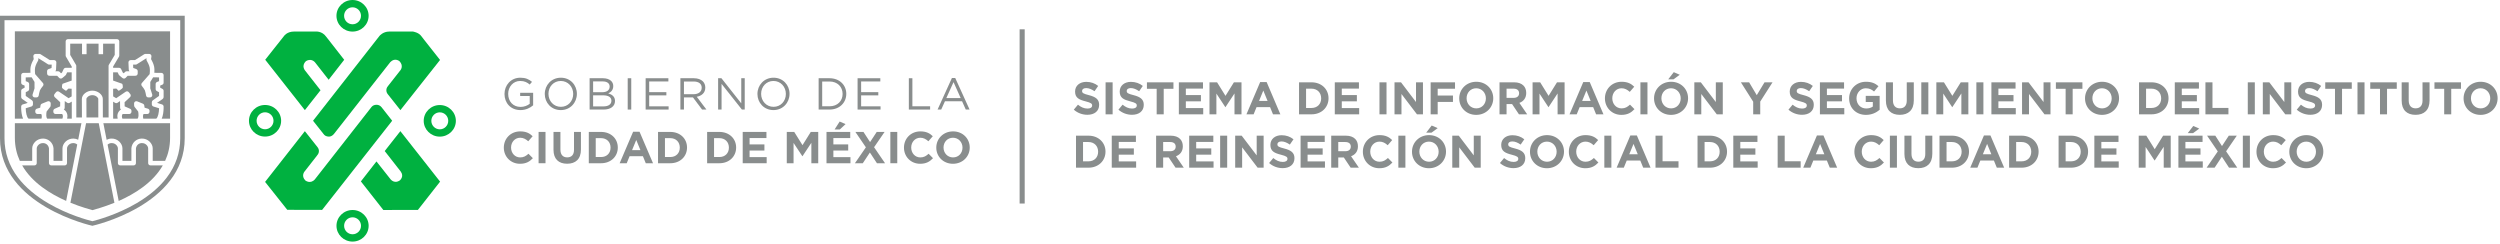 <?xml version="1.0" encoding="UTF-8"?>
<svg width="492px" height="48px" viewBox="0 0 492 48" version="1.1" xmlns="http://www.w3.org/2000/svg" xmlns:xlink="http://www.w3.org/1999/xlink">
    <!-- Generator: Sketch 61 (89581) - https://sketch.com -->
    <title>Group 25</title>
    <desc>Created with Sketch.</desc>
    <g id="Page-1" stroke="none" stroke-width="1" fill="none" fill-rule="evenodd">
        <g id="Group-25">
            <line x1="201.16" y1="6.267" x2="201.16" y2="39.556" id="Line" stroke="#898D8D" stroke-linecap="square" fill-rule="nonzero"></line>
            <g id="Group-24" transform="translate(0, 0)">
                <path d="M63.633,26.322 C63.883,26.701 64.23,26.872 64.717,26.885 C65.381,26.901 65.806,26.253 65.806,26.253 L76.811,12.223 C77.72,11.281 78.616,12.043 78.616,12.043 C79.487,12.947 78.837,13.775 78.837,13.775 L76.376,16.908 L76.376,16.923 C76.164,17.141 76.034,17.436 76.034,17.761 C76.034,18.06 76.144,18.332 76.323,18.542 L76.323,18.547 L78.8,21.671 L86.601,11.799 L83.483,7.846 L82.908,7.101 C82.402,6.378 81.272,6.21 81.272,6.21 L76.601,6.21 C75.363,6.21 74.688,7.062 74.688,7.062 L61.606,23.764 L63.633,26.322 Z" id="Fill-32" fill="#00B140"></path>
                <path d="M63.078,17.761 L59.949,13.767 C59.312,12.748 60.241,12.017 60.241,12.017 C61.409,11.339 62.087,12.385 62.087,12.385 L64.677,15.693 L67.741,11.766 L64.207,7.243 C63.364,6.042 62.078,6.209 62.078,6.209 L57.859,6.209 C56.508,6.209 55.927,7.045 55.927,7.045 L52.196,11.757 L59.997,21.671 L63.078,17.761 Z" id="Fill-33" fill="#00B140"></path>
                <path d="M75.138,21.163 C75.138,21.163 74.779,20.61 74.085,20.62 C73.363,20.63 73.072,21.109 73.072,21.109 L61.953,35.314 C61.052,36.299 60.084,35.508 60.084,35.508 C59.214,34.602 59.927,33.764 59.927,33.764 L62.42,30.578 L62.422,30.561 C62.631,30.344 62.762,30.049 62.762,29.723 C62.762,29.426 62.652,29.152 62.472,28.943 L62.472,28.937 L59.996,25.814 L52.17,35.797 L56.533,41.292 L63.39,41.309 L77.18,23.762 L75.138,21.163 Z" id="Fill-34" fill="#00B140"></path>
                <path d="M75.713,29.724 L78.869,33.764 C79.596,34.767 78.678,35.508 78.678,35.508 C77.467,36.317 76.727,35.108 76.727,35.108 L74.085,31.77 L71.021,35.699 L75.441,41.326 L82.246,41.309 L86.609,35.745 L78.791,25.809 L75.713,29.724 Z" id="Fill-35" fill="#00B140"></path>
                <path d="M86.551,20.672 C84.806,20.672 83.386,22.067 83.386,23.781 C83.386,25.493 84.806,26.888 86.551,26.888 C88.295,26.888 89.715,25.493 89.715,23.781 C89.715,22.067 88.295,20.672 86.551,20.672 M86.551,25.452 C85.633,25.452 84.887,24.702 84.887,23.781 C84.887,22.858 85.633,22.109 86.551,22.109 C87.469,22.109 88.215,22.858 88.215,23.781 C88.215,24.702 87.469,25.452 86.551,25.452" id="Fill-36" fill="#00B140"></path>
                <path d="M69.379,6.215 C71.124,6.215 72.544,4.821 72.544,3.107 C72.544,1.395 71.124,-1.28785871e-14 69.379,-1.28785871e-14 C67.635,-1.28785871e-14 66.215,1.395 66.215,3.107 C66.215,4.821 67.635,6.215 69.379,6.215 M69.379,1.437 C70.297,1.437 71.043,2.186 71.043,3.107 C71.043,4.029 70.297,4.779 69.379,4.779 C68.461,4.779 67.715,4.029 67.715,3.107 C67.715,2.186 68.461,1.437 69.379,1.437" id="Fill-37" fill="#00B140"></path>
                <path d="M55.326,23.769 C55.326,22.055 53.906,20.66 52.163,20.66 C50.417,20.66 48.997,22.055 48.997,23.769 C48.997,25.481 50.417,26.876 52.163,26.876 C53.906,26.876 55.326,25.481 55.326,23.769 M50.498,23.769 C50.498,22.848 51.245,22.098 52.163,22.098 C53.079,22.098 53.826,22.848 53.826,23.769 C53.826,24.69 53.079,25.44 52.163,25.44 C51.245,25.44 50.498,24.69 50.498,23.769" id="Fill-38" fill="#00B140"></path>
                <path d="M35.469,3.969 L35.469,27.208 C35.469,30.023 34.578,32.624 32.823,34.934 C31.393,36.818 29.386,38.524 26.858,40.004 C22.989,42.272 19.058,43.316 18.176,43.533 C17.299,43.317 13.4,42.285 9.533,40.026 C6.995,38.545 4.981,36.837 3.544,34.952 C1.78,32.637 0.885,30.03 0.885,27.208 L0.885,3.969 L35.469,3.969 Z M36.353,3.09 L4.97379915e-14,3.09 L4.97379915e-14,27.208 C4.97379915e-14,40.446 18.169,44.434 18.169,44.434 L18.186,44.434 C18.186,44.434 36.353,40.446 36.353,27.208 L36.353,3.09 Z" id="Fill-40" fill="#898D8D"></path>
                <path d="M22.58,10.809 L22.58,8.593 L20.29,8.593 L20.29,10.661 L19.396,10.661 L19.396,8.593 L17.037,8.593 L17.037,10.661 L16.143,10.661 L16.143,8.593 L13.815,8.593 L13.815,10.81 L14.951,12.752 C14.99,12.821 15.011,12.898 15.011,12.976 L15.021,23.119 L16.122,23.119 L16.11,19.476 C16.11,18.616 17.093,17.837 18.171,17.837 C19.251,17.837 20.233,18.616 20.233,19.475 L20.243,23.119 L21.374,23.119 L21.37,19.273 C21.369,19.256 21.367,19.238 21.367,19.219 L21.367,17.312 C21.367,17.302 21.367,17.293 21.369,17.284 L21.367,15.894 C21.367,15.892 21.367,15.891 21.367,15.888 L21.367,15.282 L21.365,12.977 C21.365,12.898 21.386,12.819 21.427,12.75 L22.58,10.809 Z" id="Fill-41" fill="#898D8D"></path>
                <path d="M14.126,23.356 L14.124,19.994 L13.717,20.237 C13.567,20.328 13.379,20.321 13.234,20.223 L12.743,19.889 C12.744,19.904 12.745,19.918 12.744,19.932 L12.728,21.227 C12.726,21.363 12.662,21.489 12.556,21.572 C12.607,21.588 12.655,21.613 12.698,21.647 C13.294,22.122 13.339,22.802 13.21,23.356 L14.126,23.356 Z" id="Fill-42" fill="#898D8D"></path>
                <path d="M18.172,18.725 C17.486,18.725 17.005,19.212 17.005,19.475 L17.016,23.119 L19.35,23.119 L19.34,19.476 C19.34,19.212 18.857,18.725 18.172,18.725" id="Fill-43" fill="#898D8D"></path>
                <path d="M4.544,23.356 C4.418,23.076 4.323,22.734 4.259,22.333 C4.145,21.632 4.169,20.986 4.169,20.958 C4.177,20.77 4.303,20.605 4.484,20.55 L5.462,20.25 L4.358,19.473 C4.241,19.389 4.169,19.254 4.169,19.11 L4.169,17.877 C4.169,17.711 4.263,17.559 4.41,17.483 L4.842,17.26 L4.842,16.841 L4.448,16.681 C4.28,16.615 4.169,16.452 4.169,16.271 L4.168,14.788 C4.168,14.545 4.366,14.346 4.61,14.343 L5.99,14.33 C5.966,13.967 5.958,13.47 6.046,13.059 C6.168,12.504 6.485,11.901 6.636,11.631 L6.563,11.117 C6.545,10.99 6.582,10.861 6.667,10.763 C6.753,10.667 6.877,10.61 7.006,10.61 L7.749,10.61 C7.834,10.61 7.918,10.634 7.989,10.68 L9.807,11.827 L10.643,11.827 C10.765,11.827 10.881,11.875 10.966,11.963 C11.051,12.051 11.095,12.169 11.09,12.291 L11.027,13.716 C11.021,13.836 10.967,13.946 10.881,14.026 L11.437,14.027 C11.558,14.027 11.674,14.076 11.759,14.163 L12.012,14.425 L12.205,14.279 L12.527,13.601 C12.601,13.447 12.759,13.348 12.931,13.348 L14.118,13.348 L14.118,13.097 L12.982,11.155 C12.942,11.086 12.921,11.009 12.921,10.93 L12.921,8.149 C12.921,7.904 13.121,7.705 13.369,7.705 L16.143,7.705 L17.037,7.705 L19.396,7.705 L20.29,7.705 L23.027,7.705 C23.274,7.705 23.474,7.904 23.474,8.149 L23.474,10.93 C23.474,11.011 23.452,11.089 23.412,11.157 L22.259,13.098 L22.259,13.348 L23.437,13.348 C23.609,13.348 23.767,13.447 23.84,13.601 L24.163,14.279 L24.355,14.425 L24.609,14.163 C24.694,14.076 24.808,14.027 24.93,14.027 L25.485,14.026 C25.4,13.946 25.346,13.836 25.34,13.716 L25.278,12.291 C25.271,12.169 25.317,12.051 25.4,11.963 C25.485,11.875 25.601,11.827 25.724,11.827 L26.561,11.827 L28.378,10.68 C28.45,10.634 28.532,10.61 28.617,10.61 L29.362,10.61 C29.491,10.61 29.615,10.667 29.699,10.763 C29.784,10.861 29.822,10.99 29.804,11.117 L29.731,11.631 C29.883,11.901 30.2,12.504 30.32,13.059 C30.409,13.47 30.402,13.967 30.377,14.33 L31.757,14.343 C32.002,14.346 32.2,14.545 32.2,14.788 L32.198,16.271 C32.198,16.452 32.088,16.615 31.919,16.681 L31.526,16.841 L31.526,17.26 L31.956,17.483 C32.105,17.559 32.198,17.711 32.198,17.877 L32.198,19.11 C32.198,19.254 32.127,19.389 32.008,19.473 L30.905,20.25 L31.883,20.55 C32.063,20.605 32.19,20.77 32.198,20.958 C32.198,20.986 32.221,21.632 32.109,22.333 C32.045,22.734 31.95,23.076 31.822,23.356 L33.449,23.356 C33.456,23.356 33.462,23.357 33.47,23.357 L33.47,6.167 L2.925,6.167 L2.925,23.356 L4.544,23.356 Z" id="Fill-44" fill="#898D8D"></path>
                <path d="M23.669,21.647 C23.712,21.614 23.76,21.589 23.811,21.571 C23.705,21.489 23.641,21.363 23.639,21.227 L23.622,19.932 C23.622,19.918 23.622,19.904 23.623,19.89 L23.133,20.223 C22.989,20.322 22.8,20.327 22.65,20.237 L22.264,20.008 L22.268,23.356 L23.156,23.356 C23.03,22.802 23.073,22.122 23.669,21.647" id="Fill-45" fill="#898D8D"></path>
                <path d="M29.606,32.548 C29.36,32.548 29.159,32.349 29.159,32.103 L29.159,29.197 C29.159,28.98 29.029,28.712 28.825,28.513 C28.656,28.347 28.36,28.147 27.907,28.158 C27.221,28.169 26.809,28.696 26.753,29.219 L26.753,32.103 C26.753,32.221 26.705,32.334 26.622,32.418 C26.538,32.501 26.425,32.548 26.306,32.548 L23.649,32.548 C23.401,32.548 23.202,32.349 23.202,32.103 L23.202,29.197 C23.202,28.98 23.07,28.712 22.868,28.513 C22.698,28.347 22.401,28.147 21.95,28.158 C21.65,28.163 21.381,28.27 21.174,28.464 L23.358,39.548 C26.433,38.193 30.073,35.982 32.039,32.548 L29.606,32.548 Z" id="Fill-46" fill="#898D8D"></path>
                <path d="M19.431,24.245 L16.938,24.245 L13.871,39.831 C13.866,39.852 13.861,39.874 13.853,39.893 C15.985,40.764 17.715,41.206 18.197,41.357 C18.688,41.204 20.408,40.764 22.524,39.903 C22.515,39.878 22.507,39.852 22.502,39.825 L19.431,24.245 Z" id="Fill-47" fill="#898D8D"></path>
                <path d="M15.2,28.449 C14.994,28.266 14.73,28.164 14.439,28.159 C14.433,28.159 14.424,28.159 14.416,28.159 C13.979,28.159 13.69,28.351 13.523,28.516 C13.319,28.714 13.189,28.981 13.189,29.198 L13.189,32.105 C13.189,32.35 12.988,32.55 12.742,32.55 L10.084,32.55 C9.966,32.55 9.851,32.503 9.769,32.42 C9.685,32.336 9.637,32.223 9.637,32.105 L9.637,29.22 C9.58,28.697 9.169,28.17 8.483,28.159 C8.475,28.159 8.468,28.159 8.458,28.159 C8.022,28.159 7.732,28.351 7.565,28.516 C7.362,28.714 7.231,28.981 7.231,29.198 L7.231,32.105 C7.231,32.35 7.031,32.55 6.784,32.55 L4.36,32.55 C6.321,35.972 9.95,38.182 13.017,39.539 L15.2,28.449 Z" id="Fill-48" fill="#898D8D"></path>
                <path d="M33.449,24.245 L20.341,24.245 L20.985,27.512 C21.273,27.359 21.597,27.273 21.936,27.268 C22.524,27.257 23.082,27.475 23.495,27.88 C23.872,28.247 24.096,28.74 24.096,29.196 L24.096,31.658 L25.859,31.658 L25.859,29.196 C25.859,29.183 25.859,29.168 25.86,29.154 C25.958,28.095 26.833,27.285 27.892,27.268 C28.488,27.257 29.039,27.475 29.453,27.88 C29.83,28.247 30.054,28.74 30.054,29.196 L30.054,31.658 L32.496,31.658 C33.108,30.324 33.47,28.822 33.47,27.133 L33.47,24.244 C33.462,24.244 33.456,24.245 33.449,24.245" id="Fill-49" fill="#898D8D"></path>
                <path d="M6.337,31.66 L6.337,29.199 C6.337,28.741 6.562,28.249 6.937,27.881 C7.35,27.477 7.906,27.26 8.498,27.268 C9.557,27.286 10.431,28.097 10.529,29.156 C10.531,29.17 10.532,29.184 10.532,29.199 L10.532,31.66 L12.295,31.66 L12.295,29.199 C12.295,28.741 12.519,28.249 12.895,27.881 C13.308,27.477 13.863,27.26 14.455,27.268 C14.785,27.275 15.103,27.356 15.385,27.504 L16.027,24.246 L2.926,24.246 L2.926,27.132 C2.926,28.822 3.29,30.325 3.902,31.66 L6.337,31.66 Z" id="Fill-50" fill="#898D8D"></path>
                <path d="M7.388,22.439 L8.113,22.439 C8.169,22.529 8.201,22.631 8.215,22.738 C8.218,22.797 8.222,22.858 8.227,22.919 C8.225,23.075 8.198,23.229 8.165,23.356 L5.627,23.356 C5.26,23.107 5.076,22.117 5.061,21.304 L6.172,20.963 C6.36,20.905 6.487,20.732 6.487,20.537 L6.487,20.112 C6.487,19.967 6.417,19.832 6.298,19.749 L5.065,18.879 L5.065,18.148 L5.495,17.925 C5.642,17.848 5.735,17.695 5.735,17.53 L5.735,16.542 C5.735,16.359 5.624,16.197 5.456,16.128 L5.063,15.971 L5.062,15.229 L6.234,15.218 L6.791,16.127 L6.795,17.393 L6.412,18.594 C6.37,18.73 6.393,18.877 6.478,18.992 C6.562,19.106 6.697,19.174 6.839,19.174 L7.177,19.174 C7.396,19.174 7.583,19.016 7.618,18.8 C7.65,18.603 7.757,18.035 7.856,17.779 C7.933,17.581 8.253,17.154 8.454,16.915 C8.594,16.748 8.592,16.503 8.448,16.337 L6.911,14.581 C6.881,14.317 6.826,13.69 6.922,13.247 C7.026,12.764 7.362,12.15 7.482,11.954 C7.537,11.866 7.558,11.762 7.543,11.659 L7.521,11.499 L7.62,11.499 L9.438,12.647 C9.51,12.691 9.592,12.716 9.678,12.716 L10.176,12.716 L10.146,13.38 L9.561,13.592 C9.382,13.655 9.265,13.824 9.265,14.012 L9.269,14.469 C9.27,14.714 9.469,14.911 9.714,14.911 L11.245,14.916 L11.646,15.329 C11.803,15.492 12.059,15.51 12.239,15.373 C12.239,15.373 12.934,14.821 12.965,14.758 L13.213,14.238 L14.106,14.238 L14.106,15.283 L14.106,15.857 C14.106,15.857 12.474,16.413 12.338,16.479 C12.232,16.533 12.174,17.035 12.193,17.157 C12.211,17.277 12.205,17.325 12.381,17.455 C12.381,17.455 12.856,17.826 13,17.878 L13.475,17.428 L14.103,17.469 L14.102,18.97 L13.502,19.327 L11.627,18.05 C11.433,17.918 11.167,17.958 11.022,18.144 L10.729,18.517 C10.587,18.699 10.606,18.959 10.775,19.117 L11.848,20.117 L11.837,20.93 L10.76,21.407 C10.6,21.477 10.496,21.637 10.496,21.813 L10.496,21.994 C10.496,22.241 10.695,22.439 10.943,22.439 L12.238,22.439 C12.462,22.716 12.373,23.107 12.279,23.356 L9.295,23.356 C9.193,23.25 9.141,23.063 9.12,22.853 C9.119,22.797 9.115,22.739 9.109,22.682 C9.102,22.399 9.138,22.107 9.176,21.941 L9.871,21.056 C9.928,20.982 9.961,20.895 9.965,20.803 L9.986,20.379 C9.994,20.226 9.922,20.082 9.797,19.994 C9.671,19.907 9.511,19.887 9.37,19.946 L8.249,20.401 C8.103,20.461 7.999,20.592 7.976,20.748 L7.91,21.193 L7.259,21.388 C7.07,21.444 6.941,21.618 6.941,21.814 L6.941,21.994 C6.941,22.241 7.142,22.439 7.388,22.439" id="Fill-51" fill="#898D8D"></path>
                <path d="M28.979,22.439 L28.254,22.439 C28.198,22.529 28.167,22.631 28.151,22.738 C28.15,22.797 28.146,22.858 28.141,22.919 C28.142,23.075 28.169,23.229 28.201,23.356 L30.741,23.356 C31.107,23.107 31.29,22.117 31.307,21.304 L30.196,20.963 C30.008,20.905 29.879,20.732 29.879,20.537 L29.879,20.112 C29.879,19.967 29.951,19.832 30.068,19.749 L31.303,18.879 L31.303,18.148 L30.872,17.925 C30.725,17.848 30.631,17.695 30.631,17.53 L30.631,16.542 C30.631,16.359 30.743,16.197 30.91,16.128 L31.304,15.971 L31.304,15.229 L30.133,15.218 L29.576,16.127 L29.572,17.393 L29.954,18.594 C29.997,18.73 29.973,18.877 29.889,18.992 C29.805,19.106 29.67,19.174 29.528,19.174 L29.19,19.174 C28.971,19.174 28.785,19.016 28.748,18.8 C28.716,18.603 28.61,18.035 28.51,17.779 C28.433,17.581 28.115,17.154 27.914,16.915 C27.773,16.748 27.774,16.503 27.919,16.337 L29.456,14.581 C29.486,14.317 29.541,13.69 29.446,13.247 C29.342,12.764 29.005,12.15 28.885,11.954 C28.83,11.866 28.81,11.762 28.824,11.659 L28.846,11.499 L28.747,11.499 L26.929,12.647 C26.858,12.691 26.774,12.716 26.689,12.716 L26.191,12.716 L26.221,13.38 L26.807,13.592 C26.984,13.655 27.103,13.824 27.102,14.012 L27.099,14.469 C27.098,14.714 26.898,14.911 26.653,14.911 L25.122,14.916 L24.722,15.329 C24.564,15.492 24.309,15.51 24.129,15.373 C24.129,15.373 23.432,14.821 23.402,14.758 L23.153,14.238 L22.261,14.238 L22.261,15.283 L22.261,15.857 C22.261,15.857 23.894,16.413 24.028,16.479 C24.135,16.533 24.194,17.035 24.174,17.157 C24.156,17.277 24.163,17.325 23.986,17.455 C23.986,17.455 23.512,17.826 23.366,17.878 L22.893,17.428 L22.264,17.469 L22.265,18.97 L22.865,19.327 L24.74,18.05 C24.934,17.918 25.2,17.958 25.344,18.144 L25.639,18.517 C25.781,18.699 25.761,18.959 25.592,19.117 L24.52,20.117 L24.53,20.93 L25.607,21.407 C25.768,21.477 25.872,21.637 25.872,21.813 L25.872,21.994 C25.872,22.241 25.671,22.439 25.425,22.439 L24.13,22.439 C23.906,22.716 23.994,23.107 24.088,23.356 L27.073,23.356 C27.175,23.25 27.227,23.063 27.248,22.853 C27.249,22.797 27.253,22.739 27.258,22.682 C27.266,22.399 27.229,22.107 27.191,21.941 L26.496,21.056 C26.439,20.982 26.407,20.895 26.401,20.803 L26.382,20.379 C26.374,20.226 26.446,20.082 26.571,19.994 C26.696,19.907 26.856,19.887 26.997,19.946 L28.119,20.401 C28.265,20.461 28.369,20.592 28.391,20.748 L28.458,21.193 L29.108,21.388 C29.297,21.444 29.426,21.618 29.426,21.814 L29.426,21.994 C29.426,22.241 29.226,22.439 28.979,22.439" id="Fill-52" fill="#898D8D"></path>
                <path d="M99.285,18.496 L99.285,18.479 C99.285,16.789 100.533,15.292 102.391,15.292 C103.435,15.292 104.082,15.591 104.7,16.11 L104.249,16.638 C103.77,16.226 103.241,15.934 102.365,15.934 C100.993,15.934 100.011,17.087 100.011,18.461 L100.011,18.479 C100.011,19.949 100.958,21.04 102.461,21.04 C103.169,21.04 103.824,20.768 104.249,20.424 L104.249,18.892 L102.365,18.892 L102.365,18.266 L104.922,18.266 L104.922,20.723 C104.347,21.233 103.479,21.665 102.435,21.665 C100.488,21.665 99.285,20.256 99.285,18.496" id="Fill-53" fill="#898D8D"></path>
                <path d="M107.211,18.496 L107.211,18.479 C107.211,16.78 108.494,15.292 110.38,15.292 C112.264,15.292 113.53,16.761 113.53,18.461 L113.53,18.479 C113.53,20.179 112.247,21.665 110.363,21.665 C108.477,21.665 107.211,20.195 107.211,18.496 M112.805,18.496 L112.805,18.479 C112.805,17.079 111.778,15.934 110.363,15.934 C108.947,15.934 107.938,17.061 107.938,18.461 L107.938,18.479 C107.938,19.879 108.964,21.023 110.38,21.023 C111.796,21.023 112.805,19.897 112.805,18.496" id="Fill-54" fill="#898D8D"></path>
                <path d="M116.034,15.396 L118.67,15.396 C119.377,15.396 119.936,15.6 120.29,15.943 C120.547,16.207 120.688,16.533 120.688,16.929 L120.688,16.947 C120.688,17.747 120.192,18.161 119.706,18.372 C120.441,18.593 121.033,19.016 121.033,19.86 L121.033,19.879 C121.033,20.935 120.14,21.56 118.785,21.56 L116.034,21.56 L116.034,15.396 Z M119.979,17.026 C119.979,16.419 119.493,16.022 118.609,16.022 L116.724,16.022 L116.724,18.144 L118.556,18.144 C119.397,18.144 119.979,17.765 119.979,17.043 L119.979,17.026 Z M118.679,18.76 L116.724,18.76 L116.724,20.935 L118.803,20.935 C119.741,20.935 120.325,20.521 120.325,19.835 L120.325,19.816 C120.325,19.148 119.759,18.76 118.679,18.76 L118.679,18.76 Z" id="Fill-55" fill="#898D8D"></path>
                <polygon id="Fill-56" fill="#898D8D" points="123.532 21.56 124.231 21.56 124.231 15.397 123.532 15.397"></polygon>
                <polygon id="Fill-57" fill="#898D8D" points="127.062 15.396 131.538 15.396 131.538 16.031 127.761 16.031 127.761 18.135 131.14 18.135 131.14 18.769 127.761 18.769 127.761 20.926 131.582 20.926 131.582 21.56 127.062 21.56"></polygon>
                <path d="M133.902,15.396 L136.565,15.396 C137.326,15.396 137.938,15.626 138.326,16.013 C138.627,16.312 138.803,16.744 138.803,17.228 L138.803,17.246 C138.803,18.266 138.095,18.865 137.123,19.042 L139.025,21.56 L138.167,21.56 L136.372,19.164 L134.601,19.164 L134.601,21.56 L133.902,21.56 L133.902,15.396 Z M136.503,18.54 C137.432,18.54 138.095,18.065 138.095,17.272 L138.095,17.254 C138.095,16.498 137.513,16.04 136.511,16.04 L134.601,16.04 L134.601,18.54 L136.503,18.54 Z" id="Fill-58" fill="#898D8D"></path>
                <polygon id="Fill-59" fill="#898D8D" points="141.324 15.396 141.978 15.396 145.881 20.337 145.881 15.396 146.563 15.396 146.563 21.56 146.005 21.56 142.004 16.507 142.004 21.56 141.324 21.56"></polygon>
                <path d="M149.064,18.496 L149.064,18.479 C149.064,16.78 150.347,15.292 152.232,15.292 C154.116,15.292 155.382,16.761 155.382,18.461 L155.382,18.479 C155.382,20.179 154.099,21.665 152.215,21.665 C150.33,21.665 149.064,20.195 149.064,18.496 M154.657,18.496 L154.657,18.479 C154.657,17.079 153.63,15.934 152.215,15.934 C150.799,15.934 149.79,17.061 149.79,18.461 L149.79,18.479 C149.79,19.879 150.816,21.023 152.232,21.023 C153.648,21.023 154.657,19.897 154.657,18.496" id="Fill-60" fill="#898D8D"></path>
                <path d="M161.108,15.396 L163.258,15.396 C165.205,15.396 166.549,16.726 166.549,18.461 L166.549,18.479 C166.549,20.213 165.205,21.56 163.258,21.56 L161.108,21.56 L161.108,15.396 Z M161.807,16.04 L161.807,20.916 L163.258,20.916 C164.824,20.916 165.824,19.86 165.824,18.496 L165.824,18.479 C165.824,17.114 164.824,16.04 163.258,16.04 L161.807,16.04 Z" id="Fill-61" fill="#898D8D"></path>
                <polygon id="Fill-62" fill="#898D8D" points="168.771 15.396 173.248 15.396 173.248 16.031 169.47 16.031 169.47 18.135 172.85 18.135 172.85 18.769 169.47 18.769 169.47 20.926 173.293 20.926 173.293 21.56 168.771 21.56"></polygon>
                <polygon id="Fill-63" fill="#898D8D" points="178.86 15.396 179.558 15.396 179.558 20.916 183.046 20.916 183.046 21.56 178.86 21.56"></polygon>
                <path d="M187.337,15.353 L187.991,15.353 L190.814,21.56 L190.063,21.56 L189.337,19.931 L185.965,19.931 L185.231,21.56 L184.514,21.56 L187.337,15.353 Z M189.062,19.298 L187.655,16.164 L186.24,19.298 L189.062,19.298 Z" id="Fill-64" fill="#898D8D"></path>
                <path d="M99.152,29.062 L99.152,29.045 C99.152,27.292 100.48,25.857 102.382,25.857 C103.551,25.857 104.249,26.245 104.824,26.808 L103.957,27.803 C103.479,27.371 102.992,27.108 102.373,27.108 C101.329,27.108 100.578,27.969 100.578,29.027 L100.578,29.045 C100.578,30.101 101.312,30.98 102.373,30.98 C103.081,30.98 103.515,30.699 104.002,30.259 L104.869,31.131 C104.233,31.809 103.524,32.231 102.329,32.231 C100.506,32.231 99.152,30.831 99.152,29.062" id="Fill-65" fill="#898D8D"></path>
                <polygon id="Fill-66" fill="#898D8D" points="105.994 32.124 107.356 32.124 107.356 25.962 105.994 25.962"></polygon>
                <path d="M108.929,29.485 L108.929,25.963 L110.291,25.963 L110.291,29.45 C110.291,30.453 110.796,30.972 111.628,30.972 C112.459,30.972 112.963,30.471 112.963,29.493 L112.963,25.963 L114.327,25.963 L114.327,29.441 C114.327,31.308 113.273,32.222 111.609,32.222 C109.947,32.222 108.929,31.297 108.929,29.485" id="Fill-67" fill="#898D8D"></path>
                <path d="M115.876,25.962 L118.292,25.962 C120.239,25.962 121.583,27.292 121.583,29.027 L121.583,29.045 C121.583,30.778 120.239,32.125 118.292,32.125 L115.876,32.125 L115.876,25.962 Z M118.292,30.903 C119.407,30.903 120.159,30.153 120.159,29.062 L120.159,29.045 C120.159,27.952 119.407,27.187 118.292,27.187 L117.239,27.187 L117.239,30.903 L118.292,30.903 Z" id="Fill-68" fill="#898D8D"></path>
                <path d="M124.602,25.919 L125.859,25.919 L128.514,32.126 L127.089,32.126 L126.523,30.743 L123.903,30.743 L123.337,32.126 L121.947,32.126 L124.602,25.919 Z M126.036,29.546 L125.214,27.547 L124.39,29.546 L126.036,29.546 Z" id="Fill-69" fill="#898D8D"></path>
                <path d="M129.5,25.962 L131.916,25.962 C133.862,25.962 135.207,27.292 135.207,29.027 L135.207,29.045 C135.207,30.778 133.862,32.125 131.916,32.125 L129.5,32.125 L129.5,25.962 Z M131.916,30.903 C133.031,30.903 133.783,30.153 133.783,29.062 L133.783,29.045 C133.783,27.952 133.031,27.187 131.916,27.187 L130.863,27.187 L130.863,30.903 L131.916,30.903 Z" id="Fill-70" fill="#898D8D"></path>
                <path d="M139.163,25.962 L141.58,25.962 C143.526,25.962 144.871,27.292 144.871,29.027 L144.871,29.045 C144.871,30.778 143.526,32.125 141.58,32.125 L139.163,32.125 L139.163,25.962 Z M141.58,30.903 C142.694,30.903 143.447,30.153 143.447,29.062 L143.447,29.045 C143.447,27.952 142.694,27.187 141.58,27.187 L140.526,27.187 L140.526,30.903 L141.58,30.903 Z" id="Fill-71" fill="#898D8D"></path>
                <polygon id="Fill-72" fill="#898D8D" points="146.164 25.962 150.836 25.962 150.836 27.169 147.517 27.169 147.517 28.42 150.438 28.42 150.438 29.626 147.517 29.626 147.517 30.919 150.88 30.919 150.88 32.125 146.164 32.125"></polygon>
                <polygon id="Fill-73" fill="#898D8D" points="154.836 25.962 156.304 25.962 157.933 28.569 159.561 25.962 161.029 25.962 161.029 32.125 159.676 32.125 159.676 28.102 157.933 30.735 157.897 30.735 156.172 28.129 156.172 32.125 154.836 32.125"></polygon>
                <path d="M162.655,25.962 L167.327,25.962 L167.327,27.169 L164.008,27.169 L164.008,28.42 L166.928,28.42 L166.928,29.626 L164.008,29.626 L164.008,30.919 L167.371,30.919 L167.371,32.125 L162.655,32.125 L162.655,25.962 Z M165.247,23.92 L166.406,24.423 L165.274,25.479 L164.247,25.479 L165.247,23.92 Z" id="Fill-74" fill="#898D8D"></path>
                <polygon id="Fill-75" fill="#898D8D" points="170.406 28.992 168.336 25.963 169.928 25.963 171.229 27.962 172.538 25.963 174.087 25.963 172.017 28.974 174.176 32.126 172.582 32.126 171.194 30.013 169.796 32.126 168.247 32.126"></polygon>
                <polygon id="Fill-76" fill="#898D8D" points="175.221 32.124 176.583 32.124 176.583 25.962 175.221 25.962"></polygon>
                <path d="M177.901,29.062 L177.901,29.045 C177.901,27.292 179.228,25.857 181.132,25.857 C182.299,25.857 182.999,26.245 183.574,26.808 L182.706,27.803 C182.227,27.371 181.741,27.108 181.122,27.108 C180.077,27.108 179.326,27.969 179.326,29.027 L179.326,29.045 C179.326,30.101 180.06,30.98 181.122,30.98 C181.83,30.98 182.264,30.699 182.75,30.259 L183.617,31.131 C182.981,31.809 182.273,32.231 181.079,32.231 C179.255,32.231 177.901,30.831 177.901,29.062" id="Fill-77" fill="#898D8D"></path>
                <path d="M184.261,29.062 L184.261,29.045 C184.261,27.292 185.65,25.857 187.561,25.857 C189.474,25.857 190.843,27.274 190.843,29.027 L190.843,29.045 C190.843,30.796 189.456,32.231 187.544,32.231 C185.633,32.231 184.261,30.814 184.261,29.062 M189.42,29.062 L189.42,29.045 C189.42,27.988 188.641,27.108 187.544,27.108 C186.446,27.108 185.686,27.969 185.686,29.027 L185.686,29.045 C185.686,30.101 186.463,30.98 187.561,30.98 C188.659,30.98 189.42,30.119 189.42,29.062" id="Fill-78" fill="#898D8D"></path>
                <path d="M69.384,41.328 C67.639,41.328 66.219,42.722 66.219,44.436 C66.219,46.149 67.639,47.543 69.384,47.543 C71.128,47.543 72.547,46.149 72.547,44.436 C72.547,42.722 71.128,41.328 69.384,41.328 M69.384,46.106 C68.466,46.106 67.72,45.357 67.72,44.436 C67.72,43.514 68.466,42.764 69.384,42.764 C70.3,42.764 71.047,43.514 71.047,44.436 C71.047,45.357 70.3,46.106 69.384,46.106" id="Fill-39" fill="#00B140"></path>
            </g>
            <path d="M213.997,22.59 C215.356,22.59 216.31,21.888 216.31,20.637 L216.31,20.619 C216.31,19.521 215.59,19.062 214.312,18.729 C213.223,18.45 212.953,18.315 212.953,17.901 L212.953,17.883 C212.953,17.577 213.232,17.334 213.763,17.334 C214.294,17.334 214.843,17.568 215.401,17.955 L216.121,16.911 C215.482,16.398 214.699,16.11 213.781,16.11 C212.494,16.11 211.576,16.866 211.576,18.009 L211.576,18.027 C211.576,19.278 212.395,19.629 213.664,19.953 C214.717,20.223 214.933,20.403 214.933,20.754 L214.933,20.772 C214.933,21.141 214.591,21.366 214.024,21.366 C213.304,21.366 212.71,21.069 212.143,20.601 L211.324,21.582 C212.08,22.257 213.043,22.59 213.997,22.59 Z M218.965,22.5 L218.965,16.2 L217.579,16.2 L217.579,22.5 L218.965,22.5 Z M222.781,22.59 C224.14,22.59 225.094,21.888 225.094,20.637 L225.094,20.619 C225.094,19.521 224.374,19.062 223.096,18.729 C222.007,18.45 221.737,18.315 221.737,17.901 L221.737,17.883 C221.737,17.577 222.016,17.334 222.547,17.334 C223.078,17.334 223.627,17.568 224.185,17.955 L224.905,16.911 C224.266,16.398 223.483,16.11 222.565,16.11 C221.278,16.11 220.36,16.866 220.36,18.009 L220.36,18.027 C220.36,19.278 221.179,19.629 222.448,19.953 C223.501,20.223 223.717,20.403 223.717,20.754 L223.717,20.772 C223.717,21.141 223.375,21.366 222.808,21.366 C222.088,21.366 221.494,21.069 220.927,20.601 L220.108,21.582 C220.864,22.257 221.827,22.59 222.781,22.59 Z M229.018,22.5 L229.018,17.478 L230.935,17.478 L230.935,16.2 L225.715,16.2 L225.715,17.478 L227.632,17.478 L227.632,22.5 L229.018,22.5 Z M236.794,22.5 L236.794,21.267 L233.374,21.267 L233.374,19.944 L236.344,19.944 L236.344,18.711 L233.374,18.711 L233.374,17.433 L236.749,17.433 L236.749,16.2 L231.997,16.2 L231.997,22.5 L236.794,22.5 Z M239.386,22.5 L239.386,18.414 L241.141,21.078 L241.177,21.078 L242.95,18.387 L242.95,22.5 L244.327,22.5 L244.327,16.2 L242.833,16.2 L241.177,18.864 L239.521,16.2 L238.027,16.2 L238.027,22.5 L239.386,22.5 Z M246.712,22.5 L247.288,21.087 L249.952,21.087 L250.528,22.5 L251.977,22.5 L249.277,16.155 L247.999,16.155 L245.299,22.5 L246.712,22.5 Z M249.457,19.863 L247.783,19.863 L248.62,17.82 L249.457,19.863 Z M258.106,22.5 C260.086,22.5 261.454,21.123 261.454,19.35 L261.454,19.332 C261.454,17.559 260.086,16.2 258.106,16.2 L255.649,16.2 L255.649,22.5 L258.106,22.5 Z M258.106,21.249 L257.035,21.249 L257.035,17.451 L258.106,17.451 C259.24,17.451 260.005,18.234 260.005,19.35 L260.005,19.368 C260.005,20.484 259.24,21.249 258.106,21.249 Z M267.484,22.5 L267.484,21.267 L264.064,21.267 L264.064,19.944 L267.034,19.944 L267.034,18.711 L264.064,18.711 L264.064,17.433 L267.439,17.433 L267.439,16.2 L262.687,16.2 L262.687,22.5 L267.484,22.5 Z M272.866,22.5 L272.866,16.2 L271.48,16.2 L271.48,22.5 L272.866,22.5 Z M275.809,22.5 L275.809,18.495 L278.86,22.5 L280.039,22.5 L280.039,16.2 L278.671,16.2 L278.671,20.079 L275.719,16.2 L274.441,16.2 L274.441,22.5 L275.809,22.5 Z M282.937,22.5 L282.937,20.061 L285.943,20.061 L285.943,18.801 L282.937,18.801 L282.937,17.46 L286.348,17.46 L286.348,16.2 L281.551,16.2 L281.551,22.5 L282.937,22.5 Z M290.515,22.608 C292.459,22.608 293.872,21.141 293.872,19.35 L293.872,19.332 C293.872,17.541 292.477,16.092 290.533,16.092 C288.589,16.092 287.176,17.559 287.176,19.35 L287.176,19.368 C287.176,21.159 288.571,22.608 290.515,22.608 Z M290.533,21.33 C289.417,21.33 288.625,20.43 288.625,19.35 L288.625,19.332 C288.625,18.252 289.399,17.37 290.515,17.37 C291.631,17.37 292.423,18.27 292.423,19.35 L292.423,19.368 C292.423,20.448 291.649,21.33 290.533,21.33 Z M296.491,22.5 L296.491,20.484 L297.58,20.484 L298.93,22.5 L300.55,22.5 L299.011,20.25 C299.812,19.953 300.361,19.314 300.361,18.297 L300.361,18.279 C300.361,17.685 300.172,17.19 299.821,16.839 C299.407,16.425 298.786,16.2 297.985,16.2 L295.105,16.2 L295.105,22.5 L296.491,22.5 Z M297.895,19.26 L296.491,19.26 L296.491,17.451 L297.868,17.451 C298.543,17.451 298.957,17.757 298.957,18.351 L298.957,18.369 C298.957,18.9 298.57,19.26 297.895,19.26 Z M302.971,22.5 L302.971,18.414 L304.726,21.078 L304.762,21.078 L306.535,18.387 L306.535,22.5 L307.912,22.5 L307.912,16.2 L306.418,16.2 L304.762,18.864 L303.106,16.2 L301.612,16.2 L301.612,22.5 L302.971,22.5 Z M310.297,22.5 L310.873,21.087 L313.537,21.087 L314.113,22.5 L315.562,22.5 L312.862,16.155 L311.584,16.155 L308.884,22.5 L310.297,22.5 Z M313.042,19.863 L311.368,19.863 L312.205,17.82 L313.042,19.863 Z M319.081,22.608 C320.296,22.608 321.016,22.176 321.664,21.483 L320.782,20.592 C320.287,21.042 319.846,21.33 319.126,21.33 C318.046,21.33 317.299,20.43 317.299,19.35 L317.299,19.332 C317.299,18.252 318.064,17.37 319.126,17.37 C319.756,17.37 320.251,17.64 320.737,18.081 L321.619,17.064 C321.034,16.488 320.323,16.092 319.135,16.092 C317.2,16.092 315.85,17.559 315.85,19.35 L315.85,19.368 C315.85,21.177 317.227,22.608 319.081,22.608 Z M324.22,22.5 L324.22,16.2 L322.834,16.2 L322.834,22.5 L324.22,22.5 Z M329.35,15.615 L330.574,14.715 L329.395,14.202 L328.306,15.615 L329.35,15.615 Z M328.855,22.608 C330.799,22.608 332.212,21.141 332.212,19.35 L332.212,19.332 C332.212,17.541 330.817,16.092 328.873,16.092 C326.929,16.092 325.516,17.559 325.516,19.35 L325.516,19.368 C325.516,21.159 326.911,22.608 328.855,22.608 Z M328.873,21.33 C327.757,21.33 326.965,20.43 326.965,19.35 L326.965,19.332 C326.965,18.252 327.739,17.37 328.855,17.37 C329.971,17.37 330.763,18.27 330.763,19.35 L330.763,19.368 C330.763,20.448 329.989,21.33 328.873,21.33 Z M334.813,22.5 L334.813,18.495 L337.864,22.5 L339.043,22.5 L339.043,16.2 L337.675,16.2 L337.675,20.079 L334.723,16.2 L333.445,16.2 L333.445,22.5 L334.813,22.5 Z M346.414,22.5 L346.414,19.989 L348.835,16.2 L347.26,16.2 L345.73,18.729 L344.227,16.2 L342.607,16.2 L345.028,20.016 L345.028,22.5 L346.414,22.5 Z M354.64,22.59 C355.999,22.59 356.953,21.888 356.953,20.637 L356.953,20.619 C356.953,19.521 356.233,19.062 354.955,18.729 C353.866,18.45 353.596,18.315 353.596,17.901 L353.596,17.883 C353.596,17.577 353.875,17.334 354.406,17.334 C354.937,17.334 355.486,17.568 356.044,17.955 L356.764,16.911 C356.125,16.398 355.342,16.11 354.424,16.11 C353.137,16.11 352.219,16.866 352.219,18.009 L352.219,18.027 C352.219,19.278 353.038,19.629 354.307,19.953 C355.36,20.223 355.576,20.403 355.576,20.754 L355.576,20.772 C355.576,21.141 355.234,21.366 354.667,21.366 C353.947,21.366 353.353,21.069 352.786,20.601 L351.967,21.582 C352.723,22.257 353.686,22.59 354.64,22.59 Z M362.956,22.5 L362.956,21.267 L359.536,21.267 L359.536,19.944 L362.506,19.944 L362.506,18.711 L359.536,18.711 L359.536,17.433 L362.911,17.433 L362.911,16.2 L358.159,16.2 L358.159,22.5 L362.956,22.5 Z M367.222,22.608 C368.374,22.608 369.265,22.158 369.913,21.609 L369.913,18.873 L367.177,18.873 L367.177,20.07 L368.572,20.07 L368.572,20.97 C368.221,21.222 367.771,21.348 367.267,21.348 C366.151,21.348 365.359,20.502 365.359,19.35 L365.359,19.332 C365.359,18.261 366.16,17.37 367.168,17.37 C367.897,17.37 368.329,17.604 368.815,18.009 L369.688,16.956 C369.031,16.398 368.347,16.092 367.213,16.092 C365.305,16.092 363.91,17.559 363.91,19.35 L363.91,19.368 C363.91,21.231 365.26,22.608 367.222,22.608 Z M373.873,22.599 C375.565,22.599 376.636,21.663 376.636,19.755 L376.636,16.2 L375.25,16.2 L375.25,19.809 C375.25,20.808 374.737,21.321 373.891,21.321 C373.045,21.321 372.532,20.79 372.532,19.764 L372.532,16.2 L371.146,16.2 L371.146,19.8 C371.146,21.654 372.181,22.599 373.873,22.599 Z M379.498,22.5 L379.498,16.2 L378.112,16.2 L378.112,22.5 L379.498,22.5 Z M382.432,22.5 L382.432,18.414 L384.187,21.078 L384.223,21.078 L385.996,18.387 L385.996,22.5 L387.373,22.5 L387.373,16.2 L385.879,16.2 L384.223,18.864 L382.567,16.2 L381.073,16.2 L381.073,22.5 L382.432,22.5 Z M390.334,22.5 L390.334,16.2 L388.948,16.2 L388.948,22.5 L390.334,22.5 Z M396.706,22.5 L396.706,21.267 L393.286,21.267 L393.286,19.944 L396.256,19.944 L396.256,18.711 L393.286,18.711 L393.286,17.433 L396.661,17.433 L396.661,16.2 L391.909,16.2 L391.909,22.5 L396.706,22.5 Z M399.307,22.5 L399.307,18.495 L402.358,22.5 L403.537,22.5 L403.537,16.2 L402.169,16.2 L402.169,20.079 L399.217,16.2 L397.939,16.2 L397.939,22.5 L399.307,22.5 Z M407.902,22.5 L407.902,17.478 L409.819,17.478 L409.819,16.2 L404.599,16.2 L404.599,17.478 L406.516,17.478 L406.516,22.5 L407.902,22.5 Z M413.671,22.608 C415.615,22.608 417.028,21.141 417.028,19.35 L417.028,19.332 C417.028,17.541 415.633,16.092 413.689,16.092 C411.745,16.092 410.332,17.559 410.332,19.35 L410.332,19.368 C410.332,21.159 411.727,22.608 413.671,22.608 Z M413.689,21.33 C412.573,21.33 411.781,20.43 411.781,19.35 L411.781,19.332 C411.781,18.252 412.555,17.37 413.671,17.37 C414.787,17.37 415.579,18.27 415.579,19.35 L415.579,19.368 C415.579,20.448 414.805,21.33 413.689,21.33 Z M423.418,22.5 C425.398,22.5 426.766,21.123 426.766,19.35 L426.766,19.332 C426.766,17.559 425.398,16.2 423.418,16.2 L420.961,16.2 L420.961,22.5 L423.418,22.5 Z M423.418,21.249 L422.347,21.249 L422.347,17.451 L423.418,17.451 C424.552,17.451 425.317,18.234 425.317,19.35 L425.317,19.368 C425.317,20.484 424.552,21.249 423.418,21.249 Z M432.796,22.5 L432.796,21.267 L429.376,21.267 L429.376,19.944 L432.346,19.944 L432.346,18.711 L429.376,18.711 L429.376,17.433 L432.751,17.433 L432.751,16.2 L427.999,16.2 L427.999,22.5 L432.796,22.5 Z M438.556,22.5 L438.556,21.24 L435.415,21.24 L435.415,16.2 L434.029,16.2 L434.029,22.5 L438.556,22.5 Z M443.749,22.5 L443.749,16.2 L442.363,16.2 L442.363,22.5 L443.749,22.5 Z M446.692,22.5 L446.692,18.495 L449.743,22.5 L450.922,22.5 L450.922,16.2 L449.554,16.2 L449.554,20.079 L446.602,16.2 L445.324,16.2 L445.324,22.5 L446.692,22.5 Z M454.675,22.59 C456.034,22.59 456.988,21.888 456.988,20.637 L456.988,20.619 C456.988,19.521 456.268,19.062 454.99,18.729 C453.901,18.45 453.631,18.315 453.631,17.901 L453.631,17.883 C453.631,17.577 453.91,17.334 454.441,17.334 C454.972,17.334 455.521,17.568 456.079,17.955 L456.799,16.911 C456.16,16.398 455.377,16.11 454.459,16.11 C453.172,16.11 452.254,16.866 452.254,18.009 L452.254,18.027 C452.254,19.278 453.073,19.629 454.342,19.953 C455.395,20.223 455.611,20.403 455.611,20.754 L455.611,20.772 C455.611,21.141 455.269,21.366 454.702,21.366 C453.982,21.366 453.388,21.069 452.821,20.601 L452.002,21.582 C452.758,22.257 453.721,22.59 454.675,22.59 Z M460.912,22.5 L460.912,17.478 L462.829,17.478 L462.829,16.2 L457.609,16.2 L457.609,17.478 L459.526,17.478 L459.526,22.5 L460.912,22.5 Z M465.34,22.5 L465.34,16.2 L463.954,16.2 L463.954,22.5 L465.34,22.5 Z M469.768,22.5 L469.768,17.478 L471.685,17.478 L471.685,16.2 L466.465,16.2 L466.465,17.478 L468.382,17.478 L468.382,22.5 L469.768,22.5 Z M475.375,22.599 C477.067,22.599 478.138,21.663 478.138,19.755 L478.138,16.2 L476.752,16.2 L476.752,19.809 C476.752,20.808 476.239,21.321 475.393,21.321 C474.547,21.321 474.034,20.79 474.034,19.764 L474.034,16.2 L472.648,16.2 L472.648,19.8 C472.648,21.654 473.683,22.599 475.375,22.599 Z M482.404,22.5 L482.404,17.478 L484.321,17.478 L484.321,16.2 L479.101,16.2 L479.101,17.478 L481.018,17.478 L481.018,22.5 L482.404,22.5 Z M488.173,22.608 C490.117,22.608 491.53,21.141 491.53,19.35 L491.53,19.332 C491.53,17.541 490.135,16.092 488.191,16.092 C486.247,16.092 484.834,17.559 484.834,19.35 L484.834,19.368 C484.834,21.159 486.229,22.608 488.173,22.608 Z M488.191,21.33 C487.075,21.33 486.283,20.43 486.283,19.35 L486.283,19.332 C486.283,18.252 487.057,17.37 488.173,17.37 C489.289,17.37 490.081,18.27 490.081,19.35 L490.081,19.368 C490.081,20.448 489.307,21.33 488.191,21.33 Z M214.213,33 C216.193,33 217.561,31.623 217.561,29.85 L217.561,29.832 C217.561,28.059 216.193,26.7 214.213,26.7 L211.756,26.7 L211.756,33 L214.213,33 Z M214.213,31.749 L213.142,31.749 L213.142,27.951 L214.213,27.951 C215.347,27.951 216.112,28.734 216.112,29.85 L216.112,29.868 C216.112,30.984 215.347,31.749 214.213,31.749 Z M223.591,33 L223.591,31.767 L220.171,31.767 L220.171,30.444 L223.141,30.444 L223.141,29.211 L220.171,29.211 L220.171,27.933 L223.546,27.933 L223.546,26.7 L218.794,26.7 L218.794,33 L223.591,33 Z M228.91,33 L228.91,30.984 L229.999,30.984 L231.349,33 L232.969,33 L231.43,30.75 C232.231,30.453 232.78,29.814 232.78,28.797 L232.78,28.779 C232.78,28.185 232.591,27.69 232.24,27.339 C231.826,26.925 231.205,26.7 230.404,26.7 L227.524,26.7 L227.524,33 L228.91,33 Z M230.314,29.76 L228.91,29.76 L228.91,27.951 L230.287,27.951 C230.962,27.951 231.376,28.257 231.376,28.851 L231.376,28.869 C231.376,29.4 230.989,29.76 230.314,29.76 Z M238.828,33 L238.828,31.767 L235.408,31.767 L235.408,30.444 L238.378,30.444 L238.378,29.211 L235.408,29.211 L235.408,27.933 L238.783,27.933 L238.783,26.7 L234.031,26.7 L234.031,33 L238.828,33 Z M241.51,33 L241.51,26.7 L240.124,26.7 L240.124,33 L241.51,33 Z M244.453,33 L244.453,28.995 L247.504,33 L248.683,33 L248.683,26.7 L247.315,26.7 L247.315,30.579 L244.363,26.7 L243.085,26.7 L243.085,33 L244.453,33 Z M252.436,33.09 C253.795,33.09 254.749,32.388 254.749,31.137 L254.749,31.119 C254.749,30.021 254.029,29.562 252.751,29.229 C251.662,28.95 251.392,28.815 251.392,28.401 L251.392,28.383 C251.392,28.077 251.671,27.834 252.202,27.834 C252.733,27.834 253.282,28.068 253.84,28.455 L254.56,27.411 C253.921,26.898 253.138,26.61 252.22,26.61 C250.933,26.61 250.015,27.366 250.015,28.509 L250.015,28.527 C250.015,29.778 250.834,30.129 252.103,30.453 C253.156,30.723 253.372,30.903 253.372,31.254 L253.372,31.272 C253.372,31.641 253.03,31.866 252.463,31.866 C251.743,31.866 251.149,31.569 250.582,31.101 L249.763,32.082 C250.519,32.757 251.482,33.09 252.436,33.09 Z M260.752,33 L260.752,31.767 L257.332,31.767 L257.332,30.444 L260.302,30.444 L260.302,29.211 L257.332,29.211 L257.332,27.933 L260.707,27.933 L260.707,26.7 L255.955,26.7 L255.955,33 L260.752,33 Z M263.371,33 L263.371,30.984 L264.46,30.984 L265.81,33 L267.43,33 L265.891,30.75 C266.692,30.453 267.241,29.814 267.241,28.797 L267.241,28.779 C267.241,28.185 267.052,27.69 266.701,27.339 C266.287,26.925 265.666,26.7 264.865,26.7 L261.985,26.7 L261.985,33 L263.371,33 Z M264.775,29.76 L263.371,29.76 L263.371,27.951 L264.748,27.951 C265.423,27.951 265.837,28.257 265.837,28.851 L265.837,28.869 C265.837,29.4 265.45,29.76 264.775,29.76 Z M271.444,33.108 C272.659,33.108 273.379,32.676 274.027,31.983 L273.145,31.092 C272.65,31.542 272.209,31.83 271.489,31.83 C270.409,31.83 269.662,30.93 269.662,29.85 L269.662,29.832 C269.662,28.752 270.427,27.87 271.489,27.87 C272.119,27.87 272.614,28.14 273.1,28.581 L273.982,27.564 C273.397,26.988 272.686,26.592 271.498,26.592 C269.563,26.592 268.213,28.059 268.213,29.85 L268.213,29.868 C268.213,31.677 269.59,33.108 271.444,33.108 Z M276.583,33 L276.583,26.7 L275.197,26.7 L275.197,33 L276.583,33 Z M281.713,26.115 L282.937,25.215 L281.758,24.702 L280.669,26.115 L281.713,26.115 Z M281.218,33.108 C283.162,33.108 284.575,31.641 284.575,29.85 L284.575,29.832 C284.575,28.041 283.18,26.592 281.236,26.592 C279.292,26.592 277.879,28.059 277.879,29.85 L277.879,29.868 C277.879,31.659 279.274,33.108 281.218,33.108 Z M281.236,31.83 C280.12,31.83 279.328,30.93 279.328,29.85 L279.328,29.832 C279.328,28.752 280.102,27.87 281.218,27.87 C282.334,27.87 283.126,28.77 283.126,29.85 L283.126,29.868 C283.126,30.948 282.352,31.83 281.236,31.83 Z M287.176,33 L287.176,28.995 L290.227,33 L291.406,33 L291.406,26.7 L290.038,26.7 L290.038,30.579 L287.086,26.7 L285.808,26.7 L285.808,33 L287.176,33 Z M297.859,33.09 C299.218,33.09 300.172,32.388 300.172,31.137 L300.172,31.119 C300.172,30.021 299.452,29.562 298.174,29.229 C297.085,28.95 296.815,28.815 296.815,28.401 L296.815,28.383 C296.815,28.077 297.094,27.834 297.625,27.834 C298.156,27.834 298.705,28.068 299.263,28.455 L299.983,27.411 C299.344,26.898 298.561,26.61 297.643,26.61 C296.356,26.61 295.438,27.366 295.438,28.509 L295.438,28.527 C295.438,29.778 296.257,30.129 297.526,30.453 C298.579,30.723 298.795,30.903 298.795,31.254 L298.795,31.272 C298.795,31.641 298.453,31.866 297.886,31.866 C297.166,31.866 296.572,31.569 296.005,31.101 L295.186,32.082 C295.942,32.757 296.905,33.09 297.859,33.09 Z M304.438,33.108 C306.382,33.108 307.795,31.641 307.795,29.85 L307.795,29.832 C307.795,28.041 306.4,26.592 304.456,26.592 C302.512,26.592 301.099,28.059 301.099,29.85 L301.099,29.868 C301.099,31.659 302.494,33.108 304.438,33.108 Z M304.456,31.83 C303.34,31.83 302.548,30.93 302.548,29.85 L302.548,29.832 C302.548,28.752 303.322,27.87 304.438,27.87 C305.554,27.87 306.346,28.77 306.346,29.85 L306.346,29.868 C306.346,30.948 305.572,31.83 304.456,31.83 Z M311.98,33.108 C313.195,33.108 313.915,32.676 314.563,31.983 L313.681,31.092 C313.186,31.542 312.745,31.83 312.025,31.83 C310.945,31.83 310.198,30.93 310.198,29.85 L310.198,29.832 C310.198,28.752 310.963,27.87 312.025,27.87 C312.655,27.87 313.15,28.14 313.636,28.581 L314.518,27.564 C313.933,26.988 313.222,26.592 312.034,26.592 C310.099,26.592 308.749,28.059 308.749,29.85 L308.749,29.868 C308.749,31.677 310.126,33.108 311.98,33.108 Z M317.119,33 L317.119,26.7 L315.733,26.7 L315.733,33 L317.119,33 Z M319.567,33 L320.143,31.587 L322.807,31.587 L323.383,33 L324.832,33 L322.132,26.655 L320.854,26.655 L318.154,33 L319.567,33 Z M322.312,30.363 L320.638,30.363 L321.475,28.32 L322.312,30.363 Z M330.331,33 L330.331,31.74 L327.19,31.74 L327.19,26.7 L325.804,26.7 L325.804,33 L330.331,33 Z M336.532,33 C338.512,33 339.88,31.623 339.88,29.85 L339.88,29.832 C339.88,28.059 338.512,26.7 336.532,26.7 L334.075,26.7 L334.075,33 L336.532,33 Z M336.532,31.749 L335.461,31.749 L335.461,27.951 L336.532,27.951 C337.666,27.951 338.431,28.734 338.431,29.85 L338.431,29.868 C338.431,30.984 337.666,31.749 336.532,31.749 Z M345.91,33 L345.91,31.767 L342.49,31.767 L342.49,30.444 L345.46,30.444 L345.46,29.211 L342.49,29.211 L342.49,27.933 L345.865,27.933 L345.865,26.7 L341.113,26.7 L341.113,33 L345.91,33 Z M354.37,33 L354.37,31.74 L351.229,31.74 L351.229,26.7 L349.843,26.7 L349.843,33 L354.37,33 Z M356.287,33 L356.863,31.587 L359.527,31.587 L360.103,33 L361.552,33 L358.852,26.655 L357.574,26.655 L354.874,33 L356.287,33 Z M359.032,30.363 L357.358,30.363 L358.195,28.32 L359.032,30.363 Z M368.176,33.108 C369.391,33.108 370.111,32.676 370.759,31.983 L369.877,31.092 C369.382,31.542 368.941,31.83 368.221,31.83 C367.141,31.83 366.394,30.93 366.394,29.85 L366.394,29.832 C366.394,28.752 367.159,27.87 368.221,27.87 C368.851,27.87 369.346,28.14 369.832,28.581 L370.714,27.564 C370.129,26.988 369.418,26.592 368.23,26.592 C366.295,26.592 364.945,28.059 364.945,29.85 L364.945,29.868 C364.945,31.677 366.322,33.108 368.176,33.108 Z M373.315,33 L373.315,26.7 L371.929,26.7 L371.929,33 L373.315,33 Z M377.518,33.099 C379.21,33.099 380.281,32.163 380.281,30.255 L380.281,26.7 L378.895,26.7 L378.895,30.309 C378.895,31.308 378.382,31.821 377.536,31.821 C376.69,31.821 376.177,31.29 376.177,30.264 L376.177,26.7 L374.791,26.7 L374.791,30.3 C374.791,32.154 375.826,33.099 377.518,33.099 Z M384.151,33 C386.131,33 387.499,31.623 387.499,29.85 L387.499,29.832 C387.499,28.059 386.131,26.7 384.151,26.7 L381.694,26.7 L381.694,33 L384.151,33 Z M384.151,31.749 L383.08,31.749 L383.08,27.951 L384.151,27.951 C385.285,27.951 386.05,28.734 386.05,29.85 L386.05,29.868 C386.05,30.984 385.285,31.749 384.151,31.749 Z M389.155,33 L389.731,31.587 L392.395,31.587 L392.971,33 L394.42,33 L391.72,26.655 L390.442,26.655 L387.742,33 L389.155,33 Z M391.9,30.363 L390.226,30.363 L391.063,28.32 L391.9,30.363 Z M397.849,33 C399.829,33 401.197,31.623 401.197,29.85 L401.197,29.832 C401.197,28.059 399.829,26.7 397.849,26.7 L395.392,26.7 L395.392,33 L397.849,33 Z M397.849,31.749 L396.778,31.749 L396.778,27.951 L397.849,27.951 C398.983,27.951 399.748,28.734 399.748,29.85 L399.748,29.868 C399.748,30.984 398.983,31.749 397.849,31.749 Z M407.587,33 C409.567,33 410.935,31.623 410.935,29.85 L410.935,29.832 C410.935,28.059 409.567,26.7 407.587,26.7 L405.13,26.7 L405.13,33 L407.587,33 Z M407.587,31.749 L406.516,31.749 L406.516,27.951 L407.587,27.951 C408.721,27.951 409.486,28.734 409.486,29.85 L409.486,29.868 C409.486,30.984 408.721,31.749 407.587,31.749 Z M416.965,33 L416.965,31.767 L413.545,31.767 L413.545,30.444 L416.515,30.444 L416.515,29.211 L413.545,29.211 L413.545,27.933 L416.92,27.933 L416.92,26.7 L412.168,26.7 L412.168,33 L416.965,33 Z M422.257,33 L422.257,28.914 L424.012,31.578 L424.048,31.578 L425.821,28.887 L425.821,33 L427.198,33 L427.198,26.7 L425.704,26.7 L424.048,29.364 L422.392,26.7 L420.898,26.7 L420.898,33 L422.257,33 Z M431.59,26.205 L432.814,25.305 L431.635,24.792 L430.546,26.205 L431.59,26.205 Z M433.507,33 L433.507,31.767 L430.087,31.767 L430.087,30.444 L433.057,30.444 L433.057,29.211 L430.087,29.211 L430.087,27.933 L433.462,27.933 L433.462,26.7 L428.71,26.7 L428.71,33 L433.507,33 Z M435.838,33 L437.26,30.84 L438.673,33 L440.293,33 L438.097,29.778 L440.203,26.7 L438.628,26.7 L437.287,28.743 L435.973,26.7 L434.353,26.7 L436.459,29.796 L434.263,33 L435.838,33 Z M442.777,33 L442.777,26.7 L441.391,26.7 L441.391,33 L442.777,33 Z M447.304,33.108 C448.519,33.108 449.239,32.676 449.887,31.983 L449.005,31.092 C448.51,31.542 448.069,31.83 447.349,31.83 C446.269,31.83 445.522,30.93 445.522,29.85 L445.522,29.832 C445.522,28.752 446.287,27.87 447.349,27.87 C447.979,27.87 448.474,28.14 448.96,28.581 L449.842,27.564 C449.257,26.988 448.546,26.592 447.358,26.592 C445.423,26.592 444.073,28.059 444.073,29.85 L444.073,29.868 C444.073,31.677 445.45,33.108 447.304,33.108 Z M453.874,33.108 C455.818,33.108 457.231,31.641 457.231,29.85 L457.231,29.832 C457.231,28.041 455.836,26.592 453.892,26.592 C451.948,26.592 450.535,28.059 450.535,29.85 L450.535,29.868 C450.535,31.659 451.93,33.108 453.874,33.108 Z M453.892,31.83 C452.776,31.83 451.984,30.93 451.984,29.85 L451.984,29.832 C451.984,28.752 452.758,27.87 453.874,27.87 C454.99,27.87 455.782,28.77 455.782,29.85 L455.782,29.868 C455.782,30.948 455.008,31.83 453.892,31.83 Z" id="SISTEMADEINFORMACIÓNYSEGUIMIENTODELINSTITUTODEREINSERCIÓNSOCIALDELACIUDADDEMÉXICO" fill="#898D8D" fill-rule="nonzero"></path>
        </g>
    </g>
</svg>